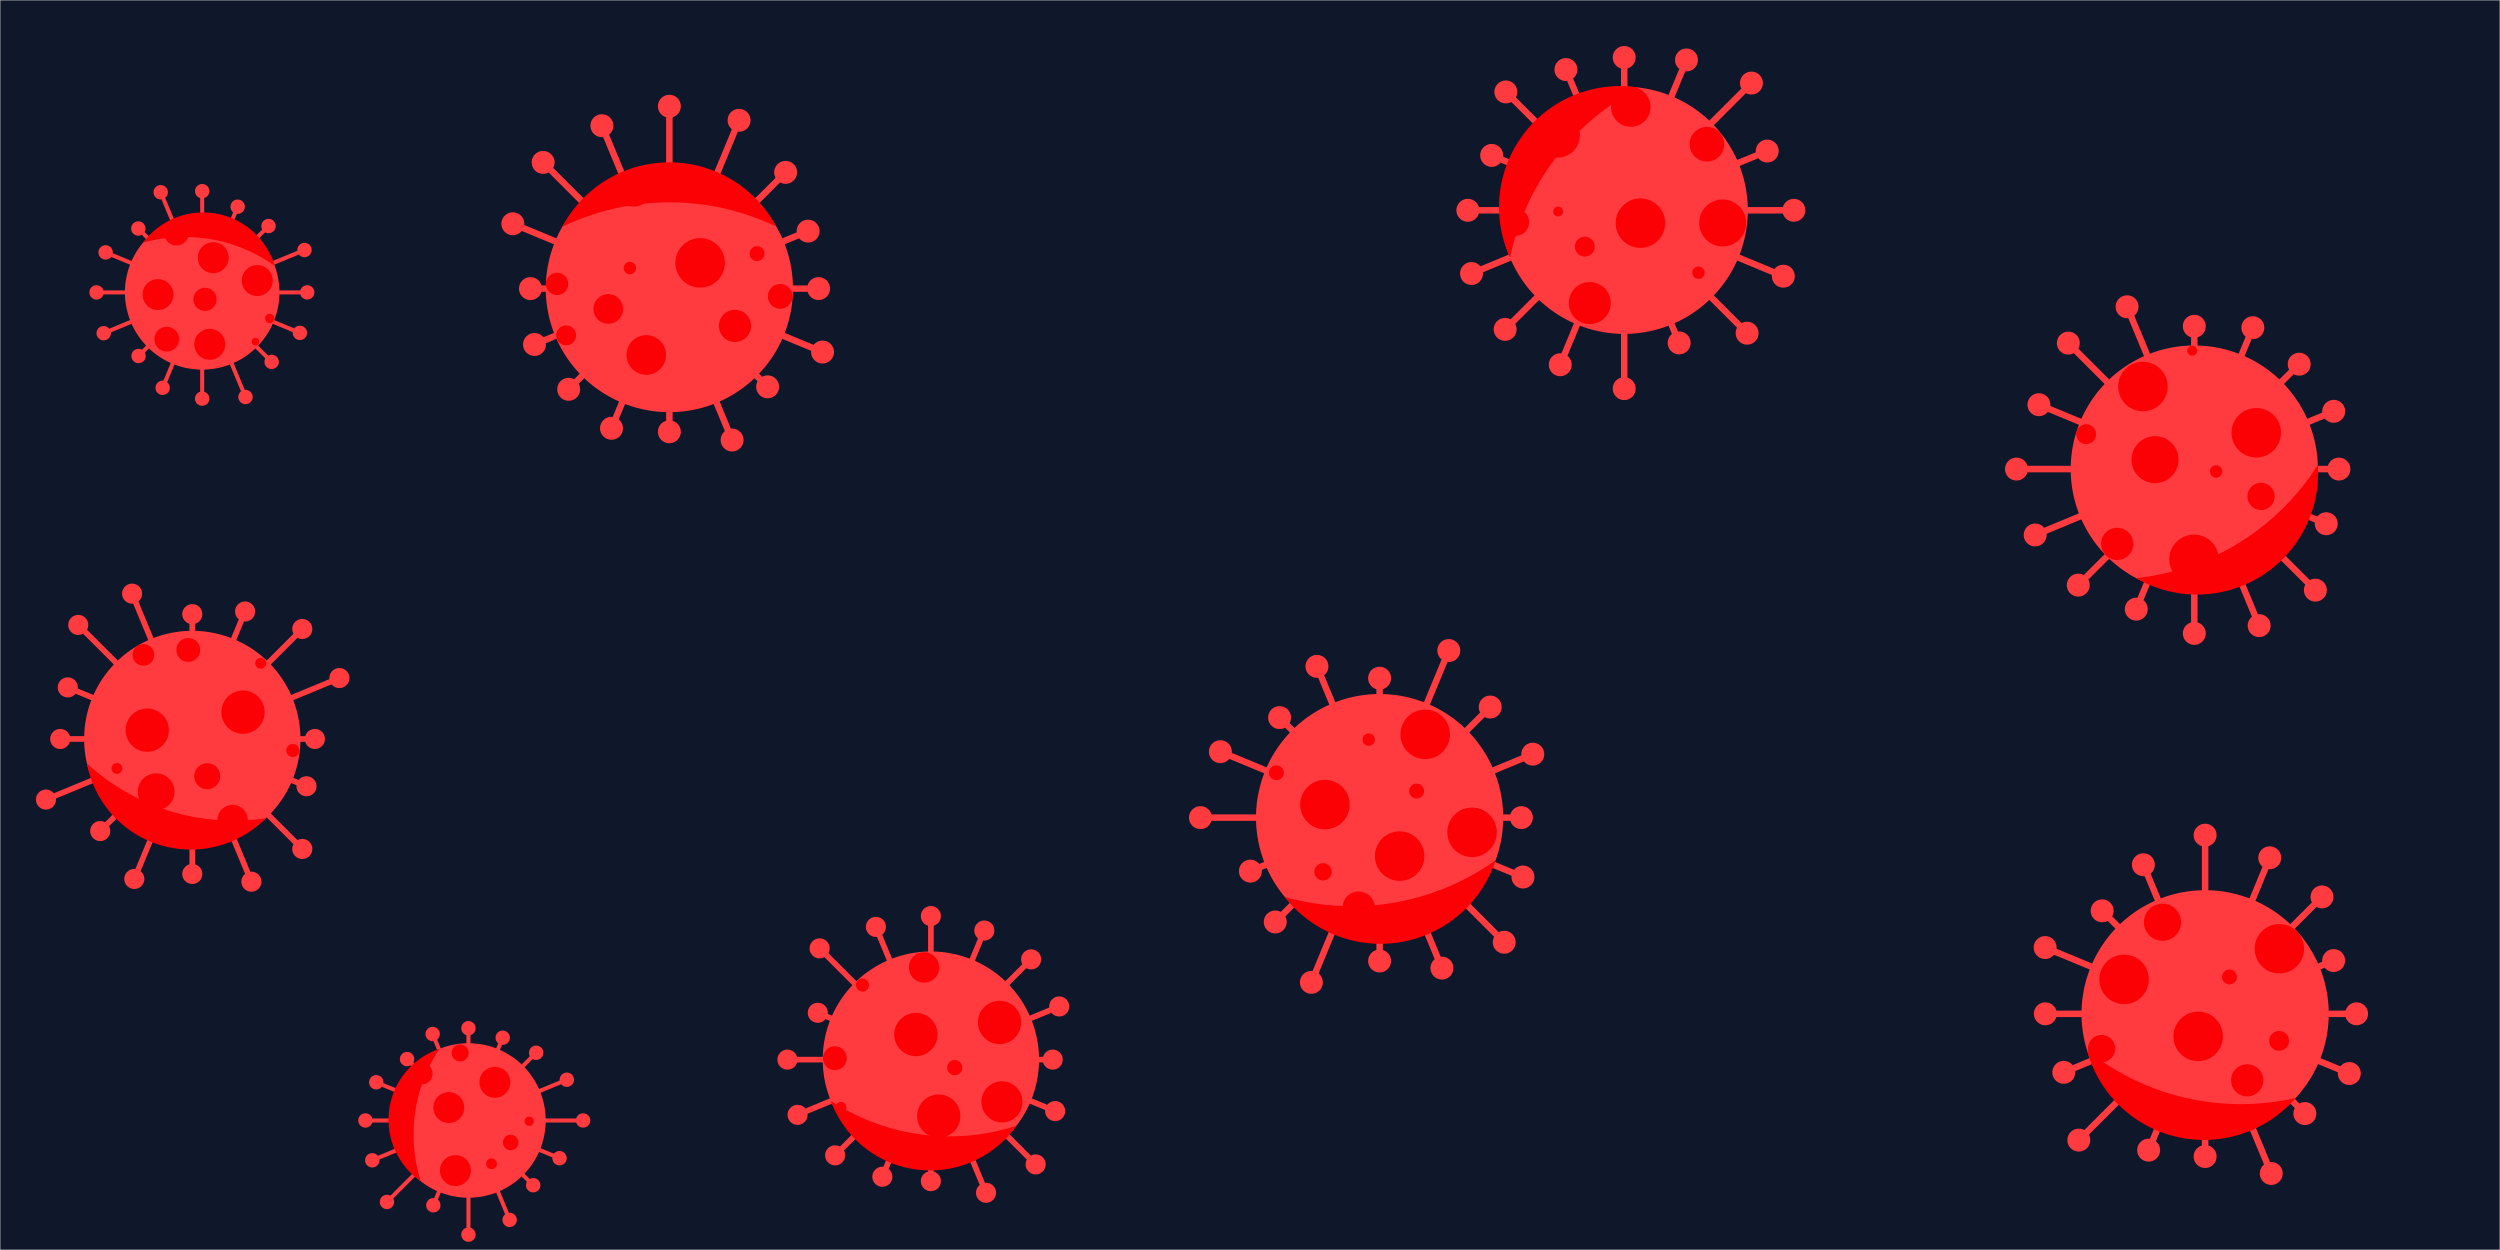 <svg xmlns="http://www.w3.org/2000/svg" version="1.1" xmlns:xlink="http://www.w3.org/1999/xlink" xmlns:svgjs="http://svgjs.dev/svgjs" width="1000" height="500" preserveAspectRatio="none" viewBox="0 0 1000 500"><g mask="url(&quot;#SvgjsMask1004&quot;)" fill="none"><rect width="1000" height="500" x="0" y="0" fill="rgba(15, 23, 42, 1)"></rect><path d="M927.14 186.33L927.14 188.92L935.57 188.92L935.57 186.33zM930.99 187.63 a4.58 4.58 0 1 0 9.16 0 a4.58 4.58 0 1 0 -9.16 0zM923.88 205.35L922.88 207.74L930.01 210.69L931 208.3zM925.92 209.49 a4.58 4.58 0 1 0 9.16 0 a4.58 4.58 0 1 0 -9.16 0zM913.58 221.66L911.75 223.49L925.24 236.98L927.07 235.15zM921.57 236.06 a4.58 4.58 0 1 0 9.16 0 a4.58 4.58 0 1 0 -9.16 0zM897.83 232.79L895.44 233.78L902.46 250.75L904.85 249.76zM899.08 250.25 a4.58 4.58 0 1 0 9.16 0 a4.58 4.58 0 1 0 -9.16 0zM879.01 237.05L876.42 237.05L876.42 253.36L879.01 253.36zM873.14 253.36 a4.58 4.58 0 1 0 9.16 0 a4.58 4.58 0 1 0 -9.16 0zM860 233.78L857.61 232.79L853.31 243.17L855.7 244.16zM849.93 243.66 a4.58 4.58 0 1 0 9.16 0 a4.58 4.58 0 1 0 -9.16 0zM843.69 223.49L841.86 221.66L830.39 233.13L832.22 234.96zM826.72 234.05 a4.58 4.58 0 1 0 9.16 0 a4.58 4.58 0 1 0 -9.16 0zM832.55 207.74L831.56 205.35L813.57 212.8L814.57 215.19zM809.49 213.99 a4.58 4.58 0 1 0 9.16 0 a4.58 4.58 0 1 0 -9.16 0zM828.3 188.92L828.3 186.33L806.59 186.33L806.59 188.92zM802.01 187.63 a4.58 4.58 0 1 0 9.16 0 a4.58 4.58 0 1 0 -9.16 0zM831.56 169.91L832.55 167.52L816.06 160.69L815.07 163.08zM810.99 161.88 a4.58 4.58 0 1 0 9.16 0 a4.58 4.58 0 1 0 -9.16 0zM841.86 153.6L843.69 151.77L828.24 136.32L826.41 138.15zM822.75 137.24 a4.58 4.58 0 1 0 9.16 0 a4.58 4.58 0 1 0 -9.16 0zM857.61 142.46L860 141.47L852.03 122.22L849.63 123.21zM846.25 122.71 a4.58 4.58 0 1 0 9.16 0 a4.58 4.58 0 1 0 -9.16 0zM876.42 138.21L879.01 138.21L879.01 130.51L876.42 130.51zM873.14 130.51 a4.58 4.58 0 1 0 9.16 0 a4.58 4.58 0 1 0 -9.16 0zM895.44 141.47L897.83 142.46L902.34 131.57L899.95 130.58zM896.56 131.08 a4.58 4.58 0 1 0 9.16 0 a4.58 4.58 0 1 0 -9.16 0zM911.75 151.77L913.58 153.6L920.6 146.58L918.77 144.75zM915.1 145.67 a4.58 4.58 0 1 0 9.16 0 a4.58 4.58 0 1 0 -9.16 0zM922.88 167.52L923.88 169.91L933.97 165.73L932.98 163.34zM928.9 164.53 a4.58 4.58 0 1 0 9.16 0 a4.58 4.58 0 1 0 -9.16 0zM828.28 187.63 a49.44 49.44 0 1 0 98.88 0 a49.44 49.44 0 1 0 -98.88 0z" fill="rgba(255, 59, 63, 1)"></path><path d="M927.13 186.02 A48.44 48.44 0 0 1 854.5 231.28M854.5 231.28 A98.88 98.88 0 0 0 927.13 186.02" fill="#fb0005" fill-rule="nonzero"></path><path d="M874.89 140.29 a1.98 1.98 0 1 0 3.96 0 a1.98 1.98 0 1 0 -3.96 0zM867.73 223.74 a9.89 9.89 0 1 0 19.78 0 a9.89 9.89 0 1 0 -19.78 0zM847.27 154.61 a9.89 9.89 0 1 0 19.78 0 a9.89 9.89 0 1 0 -19.78 0zM852.63 183.87 a9.39 9.39 0 1 0 18.78 0 a9.39 9.39 0 1 0 -18.78 0zM892.62 173.1 a9.89 9.89 0 1 0 19.78 0 a9.89 9.89 0 1 0 -19.78 0zM897.54 220.94 a3.96 3.96 0 1 0 7.92 0 a3.96 3.96 0 1 0 -7.92 0zM883.99 188.59 a2.47 2.47 0 1 0 4.94 0 a2.47 2.47 0 1 0 -4.94 0zM898.97 198.57 a5.44 5.44 0 1 0 10.88 0 a5.44 5.44 0 1 0 -10.88 0zM840.43 217.56 a6.43 6.43 0 1 0 12.86 0 a6.43 6.43 0 1 0 -12.86 0zM830.52 173.66 a3.96 3.96 0 1 0 7.92 0 a3.96 3.96 0 1 0 -7.92 0z" fill="#fb0005" fill-rule="nonzero"></path><path d="M317.17 114.15L317.17 116.73L327.44 116.73L327.44 114.15zM322.86 115.44 a4.58 4.58 0 1 0 9.16 0 a4.58 4.58 0 1 0 -9.16 0zM313.9 133.16L312.91 135.55L328.53 142.02L329.52 139.62zM324.44 140.82 a4.58 4.58 0 1 0 9.16 0 a4.58 4.58 0 1 0 -9.16 0zM303.61 149.47L301.78 151.3L306.13 155.66L307.96 153.83zM302.47 154.74 a4.58 4.58 0 1 0 9.16 0 a4.58 4.58 0 1 0 -9.16 0zM287.86 160.6L285.46 161.6L291.64 176.51L294.03 175.52zM288.26 176.01 a4.58 4.58 0 1 0 9.16 0 a4.58 4.58 0 1 0 -9.16 0zM269.04 164.86L266.45 164.86L266.45 172.71L269.04 172.71zM263.17 172.71 a4.58 4.58 0 1 0 9.16 0 a4.58 4.58 0 1 0 -9.16 0zM250.03 161.6L247.64 160.6L243.4 170.82L245.8 171.81zM240.02 171.32 a4.58 4.58 0 1 0 9.16 0 a4.58 4.58 0 1 0 -9.16 0zM233.71 151.3L231.88 149.47L226.55 154.8L228.38 156.63zM222.89 155.72 a4.58 4.58 0 1 0 9.16 0 a4.58 4.58 0 1 0 -9.16 0zM222.58 135.55L221.59 133.16L213.3 136.59L214.29 138.98zM209.22 137.79 a4.58 4.58 0 1 0 9.16 0 a4.58 4.58 0 1 0 -9.16 0zM218.32 116.73L218.32 114.15L212.18 114.15L212.18 116.73zM207.6 115.44 a4.58 4.58 0 1 0 9.16 0 a4.58 4.58 0 1 0 -9.16 0zM221.59 97.72L222.58 95.33L205.64 88.31L204.65 90.7zM200.56 89.51 a4.58 4.58 0 1 0 9.16 0 a4.58 4.58 0 1 0 -9.16 0zM231.88 81.41L233.71 79.58L218.18 64.04L216.35 65.87zM212.68 64.96 a4.58 4.58 0 1 0 9.16 0 a4.58 4.58 0 1 0 -9.16 0zM247.64 70.27L250.03 69.28L241.95 49.79L239.56 50.78zM236.18 50.28 a4.58 4.58 0 1 0 9.16 0 a4.58 4.58 0 1 0 -9.16 0zM266.45 66.02L269.04 66.02L269.04 42.5L266.45 42.5zM263.17 42.5 a4.58 4.58 0 1 0 9.16 0 a4.58 4.58 0 1 0 -9.16 0zM285.46 69.28L287.86 70.27L296.82 48.63L294.43 47.64zM291.05 48.13 a4.58 4.58 0 1 0 9.16 0 a4.58 4.58 0 1 0 -9.16 0zM301.78 79.58L303.61 81.41L315.16 69.85L313.33 68.02zM309.67 68.94 a4.58 4.58 0 1 0 9.16 0 a4.58 4.58 0 1 0 -9.16 0zM312.91 95.33L313.9 97.72L323.73 93.65L322.74 91.26zM318.66 92.45 a4.58 4.58 0 1 0 9.16 0 a4.58 4.58 0 1 0 -9.16 0zM218.31 115.44 a49.44 49.44 0 1 0 98.88 0 a49.44 49.44 0 1 0 -98.88 0z" fill="rgba(255, 59, 63, 1)"></path><path d="M224.93 90.73 A48.44 48.44 0 0 1 310.51 90.62M310.51 90.62 A98.88 98.88 0 0 0 224.93 90.73" fill="#fb0005" fill-rule="nonzero"></path><path d="M270.17 105.14 a9.89 9.89 0 1 0 19.78 0 a9.89 9.89 0 1 0 -19.78 0zM222.5 134.15 a3.96 3.96 0 1 0 7.92 0 a3.96 3.96 0 1 0 -7.92 0zM307.15 118.54 a4.94 4.94 0 1 0 9.88 0 a4.94 4.94 0 1 0 -9.88 0zM246.65 75.72 a6.92 6.92 0 1 0 13.84 0 a6.92 6.92 0 1 0 -13.84 0zM287.56 130.36 a6.43 6.43 0 1 0 12.86 0 a6.43 6.43 0 1 0 -12.86 0zM237.37 123.58 a5.93 5.93 0 1 0 11.86 0 a5.93 5.93 0 1 0 -11.86 0zM249.49 107.23 a2.47 2.47 0 1 0 4.94 0 a2.47 2.47 0 1 0 -4.94 0zM299.85 101.46 a2.97 2.97 0 1 0 5.94 0 a2.97 2.97 0 1 0 -5.94 0zM250.6 141.99 a7.91 7.91 0 1 0 15.82 0 a7.91 7.91 0 1 0 -15.82 0zM218.38 113.56 a4.45 4.45 0 1 0 8.9 0 a4.45 4.45 0 1 0 -8.9 0z" fill="#fb0005" fill-rule="nonzero"></path><path d="M601.26 325.76L601.26 328.34L608.55 328.34L608.55 325.76zM603.97 327.05 a4.58 4.58 0 1 0 9.16 0 a4.58 4.58 0 1 0 -9.16 0zM598 344.77L597.01 347.16L608.69 352L609.68 349.61zM604.61 350.81 a4.58 4.58 0 1 0 9.16 0 a4.58 4.58 0 1 0 -9.16 0zM587.7 361.08L585.87 362.91L600.78 377.82L602.61 375.99zM597.11 376.9 a4.58 4.58 0 1 0 9.16 0 a4.58 4.58 0 1 0 -9.16 0zM571.95 372.22L569.56 373.21L575.58 387.74L577.97 386.75zM572.19 387.24 a4.58 4.58 0 1 0 9.16 0 a4.58 4.58 0 1 0 -9.16 0zM553.14 376.47L550.55 376.47L550.55 384.4L553.14 384.4zM547.26 384.4 a4.58 4.58 0 1 0 9.16 0 a4.58 4.58 0 1 0 -9.16 0zM534.12 373.21L531.73 372.22L523.36 392.44L525.75 393.43zM519.97 392.94 a4.58 4.58 0 1 0 9.16 0 a4.58 4.58 0 1 0 -9.16 0zM517.81 362.91L515.98 361.08L509.18 367.88L511.01 369.71zM505.52 368.79 a4.58 4.58 0 1 0 9.16 0 a4.58 4.58 0 1 0 -9.16 0zM506.68 347.16L505.69 344.77L499.65 347.27L500.64 349.66zM495.57 348.46 a4.58 4.58 0 1 0 9.16 0 a4.58 4.58 0 1 0 -9.16 0zM502.42 328.34L502.42 325.76L480.18 325.76L480.18 328.34zM475.6 327.05 a4.58 4.58 0 1 0 9.16 0 a4.58 4.58 0 1 0 -9.16 0zM505.69 309.33L506.68 306.94L488.64 299.47L487.65 301.86zM483.57 300.67 a4.58 4.58 0 1 0 9.16 0 a4.58 4.58 0 1 0 -9.16 0zM515.98 293.02L517.81 291.19L512.75 286.13L510.92 287.96zM507.25 287.04 a4.58 4.58 0 1 0 9.16 0 a4.58 4.58 0 1 0 -9.16 0zM531.73 281.89L534.12 280.89L527.98 266.06L525.59 267.05zM522.2 266.55 a4.58 4.58 0 1 0 9.16 0 a4.58 4.58 0 1 0 -9.16 0zM550.55 277.63L553.14 277.63L553.14 271.28L550.55 271.28zM547.26 271.28 a4.58 4.58 0 1 0 9.16 0 a4.58 4.58 0 1 0 -9.16 0zM569.56 280.89L571.95 281.89L580.72 260.72L578.33 259.73zM574.94 260.22 a4.58 4.58 0 1 0 9.16 0 a4.58 4.58 0 1 0 -9.16 0zM585.87 291.19L587.7 293.02L597 283.73L595.16 281.9zM591.5 282.81 a4.58 4.58 0 1 0 9.16 0 a4.58 4.58 0 1 0 -9.16 0zM597.01 306.94L598 309.33L613.61 302.87L612.62 300.47zM608.54 301.67 a4.58 4.58 0 1 0 9.16 0 a4.58 4.58 0 1 0 -9.16 0zM502.4 327.05 a49.44 49.44 0 1 0 98.88 0 a49.44 49.44 0 1 0 -98.88 0z" fill="rgba(255, 59, 63, 1)"></path><path d="M598.24 344.12 A48.44 48.44 0 0 1 513.92 358.78M513.92 358.78 A98.88 98.88 0 0 0 598.24 344.12" fill="#fb0005" fill-rule="nonzero"></path><path d="M560.19 293.74 a9.89 9.89 0 1 0 19.78 0 a9.89 9.89 0 1 0 -19.78 0zM578.93 332.92 a9.89 9.89 0 1 0 19.78 0 a9.89 9.89 0 1 0 -19.78 0zM549.97 342.45 a9.89 9.89 0 1 0 19.78 0 a9.89 9.89 0 1 0 -19.78 0zM545.02 295.85 a2.47 2.47 0 1 0 4.94 0 a2.47 2.47 0 1 0 -4.94 0zM537.04 363.04 a6.43 6.43 0 1 0 12.86 0 a6.43 6.43 0 1 0 -12.86 0zM525.75 348.73 a3.46 3.46 0 1 0 6.92 0 a3.46 3.46 0 1 0 -6.92 0zM520.08 321.84 a9.89 9.89 0 1 0 19.78 0 a9.89 9.89 0 1 0 -19.78 0zM563.68 316.43 a2.97 2.97 0 1 0 5.94 0 a2.97 2.97 0 1 0 -5.94 0zM507.6 309.11 a2.97 2.97 0 1 0 5.94 0 a2.97 2.97 0 1 0 -5.94 0zM579 361.84 a2.97 2.97 0 1 0 5.94 0 a2.97 2.97 0 1 0 -5.94 0z" fill="#fb0005" fill-rule="nonzero"></path><path d="M699.11 82.82L699.11 85.41L717.55 85.41L717.55 82.82zM712.97 84.12 a4.58 4.58 0 1 0 9.16 0 a4.58 4.58 0 1 0 -9.16 0zM695.84 101.83L694.85 104.22L712.84 111.68L713.83 109.28zM708.75 110.48 a4.58 4.58 0 1 0 9.16 0 a4.58 4.58 0 1 0 -9.16 0zM685.55 118.15L683.72 119.98L697.93 134.19L699.76 132.36zM694.26 133.28 a4.58 4.58 0 1 0 9.16 0 a4.58 4.58 0 1 0 -9.16 0zM669.79 129.28L667.4 130.27L670.46 137.66L672.85 136.67zM667.08 137.17 a4.58 4.58 0 1 0 9.16 0 a4.58 4.58 0 1 0 -9.16 0zM650.98 133.54L648.39 133.54L648.39 155.45L650.98 155.45zM645.1 155.45 a4.58 4.58 0 1 0 9.16 0 a4.58 4.58 0 1 0 -9.16 0zM631.97 130.27L629.57 129.28L622.9 145.39L625.29 146.38zM619.52 145.89 a4.58 4.58 0 1 0 9.16 0 a4.58 4.58 0 1 0 -9.16 0zM615.65 119.98L613.82 118.15L601.14 130.83L602.97 132.66zM597.47 131.75 a4.58 4.58 0 1 0 9.16 0 a4.58 4.58 0 1 0 -9.16 0zM604.52 104.22L603.53 101.83L588.12 108.22L589.11 110.61zM584.03 109.41 a4.58 4.58 0 1 0 9.16 0 a4.58 4.58 0 1 0 -9.16 0zM600.26 85.41L600.26 82.82L587.14 82.82L587.14 85.41zM582.56 84.12 a4.58 4.58 0 1 0 9.16 0 a4.58 4.58 0 1 0 -9.16 0zM603.53 66.4L604.52 64.01L597.16 60.96L596.17 63.35zM592.09 62.16 a4.58 4.58 0 1 0 9.16 0 a4.58 4.58 0 1 0 -9.16 0zM613.82 50.08L615.65 48.25L603.25 35.85L601.42 37.68zM597.75 36.77 a4.58 4.58 0 1 0 9.16 0 a4.58 4.58 0 1 0 -9.16 0zM629.57 38.95L631.97 37.96L627.56 27.33L625.17 28.32zM621.79 27.82 a4.58 4.58 0 1 0 9.16 0 a4.58 4.58 0 1 0 -9.16 0zM648.39 34.69L650.98 34.69L650.98 23L648.39 23zM645.1 23 a4.58 4.58 0 1 0 9.16 0 a4.58 4.58 0 1 0 -9.16 0zM667.4 37.96L669.79 38.95L675.79 24.47L673.4 23.48zM670.01 23.98 a4.58 4.58 0 1 0 9.16 0 a4.58 4.58 0 1 0 -9.16 0zM683.72 48.25L685.55 50.08L701.48 34.14L699.65 32.31zM695.99 33.23 a4.58 4.58 0 1 0 9.16 0 a4.58 4.58 0 1 0 -9.16 0zM694.85 64.01L695.84 66.4L707.39 61.61L706.4 59.22zM702.31 60.42 a4.58 4.58 0 1 0 9.16 0 a4.58 4.58 0 1 0 -9.16 0zM600.24 84.12 a49.44 49.44 0 1 0 98.88 0 a49.44 49.44 0 1 0 -98.88 0z" fill="rgba(255, 59, 63, 1)"></path><path d="M604.03 103.08 A48.44 48.44 0 0 1 655.98 35.08M655.98 35.08 A98.88 98.88 0 0 0 604.03 103.08" fill="#fb0005" fill-rule="nonzero"></path><path d="M646.28 89.26 a9.89 9.89 0 1 0 19.78 0 a9.89 9.89 0 1 0 -19.78 0zM675.84 57.69 a6.92 6.92 0 1 0 13.84 0 a6.92 6.92 0 1 0 -13.84 0zM644.41 42.79 a7.91 7.91 0 1 0 15.82 0 a7.91 7.91 0 1 0 -15.82 0zM614.16 54.13 a8.9 8.9 0 1 0 17.8 0 a8.9 8.9 0 1 0 -17.8 0zM629.97 98.65 a3.96 3.96 0 1 0 7.92 0 a3.96 3.96 0 1 0 -7.92 0zM627.51 121.24 a8.4 8.4 0 1 0 16.8 0 a8.4 8.4 0 1 0 -16.8 0zM679.69 89.19 a9.39 9.39 0 1 0 18.78 0 a9.39 9.39 0 1 0 -18.78 0zM676.91 109.09 a2.47 2.47 0 1 0 4.94 0 a2.47 2.47 0 1 0 -4.94 0zM600.76 88.9 a5.44 5.44 0 1 0 10.88 0 a5.44 5.44 0 1 0 -10.88 0zM621.29 84.61 a1.98 1.98 0 1 0 3.96 0 a1.98 1.98 0 1 0 -3.96 0z" fill="#fb0005" fill-rule="nonzero"></path><path d="M120.16 294.46L120.16 296.73L125.96 296.73L125.96 294.46zM121.95 295.59 a4.01 4.01 0 1 0 8.02 0 a4.01 4.01 0 1 0 -8.02 0zM117.3 311.1L116.44 313.19L122.16 315.56L123.03 313.47zM118.59 314.51 a4.01 4.01 0 1 0 8.02 0 a4.01 4.01 0 1 0 -8.02 0zM108.3 325.37L106.7 326.97L120.12 340.39L121.72 338.79zM116.91 339.59 a4.01 4.01 0 1 0 8.02 0 a4.01 4.01 0 1 0 -8.02 0zM94.51 335.11L92.42 335.98L99.51 353.11L101.61 352.24zM96.55 352.68 a4.01 4.01 0 1 0 8.02 0 a4.01 4.01 0 1 0 -8.02 0zM78.05 338.84L75.78 338.84L75.78 349.58L78.05 349.58zM72.91 349.58 a4.01 4.01 0 1 0 8.02 0 a4.01 4.01 0 1 0 -8.02 0zM61.41 335.98L59.32 335.11L52.69 351.13L54.78 352zM49.72 351.57 a4.01 4.01 0 1 0 8.02 0 a4.01 4.01 0 1 0 -8.02 0zM47.14 326.97L45.54 325.37L39.29 331.62L40.89 333.22zM36.08 332.42 a4.01 4.01 0 1 0 8.02 0 a4.01 4.01 0 1 0 -8.02 0zM37.4 313.19L36.53 311.1L17.96 318.79L18.83 320.88zM14.38 319.83 a4.01 4.01 0 1 0 8.02 0 a4.01 4.01 0 1 0 -8.02 0zM33.67 296.73L33.67 294.46L24.09 294.46L24.09 296.73zM20.08 295.59 a4.01 4.01 0 1 0 8.02 0 a4.01 4.01 0 1 0 -8.02 0zM36.53 280.09L37.4 278L27.55 273.92L26.68 276.01zM23.1 274.96 a4.01 4.01 0 1 0 8.02 0 a4.01 4.01 0 1 0 -8.02 0zM45.54 265.81L47.14 264.21L32.1 249.17L30.5 250.77zM27.29 249.97 a4.01 4.01 0 1 0 8.02 0 a4.01 4.01 0 1 0 -8.02 0zM59.32 256.07L61.41 255.21L53.88 237.02L51.79 237.89zM48.83 237.46 a4.01 4.01 0 1 0 8.02 0 a4.01 4.01 0 1 0 -8.02 0zM75.78 252.35L78.05 252.35L78.05 245.66L75.78 245.66zM72.91 245.66 a4.01 4.01 0 1 0 8.02 0 a4.01 4.01 0 1 0 -8.02 0zM92.42 255.21L94.51 256.07L99.09 245.03L96.99 244.17zM94.03 244.6 a4.01 4.01 0 1 0 8.02 0 a4.01 4.01 0 1 0 -8.02 0zM106.7 264.21L108.3 265.81L121.72 252.39L120.12 250.79zM116.91 251.59 a4.01 4.01 0 1 0 8.02 0 a4.01 4.01 0 1 0 -8.02 0zM116.44 278L117.3 280.09L136.2 272.26L135.33 270.17zM131.75 271.22 a4.01 4.01 0 1 0 8.02 0 a4.01 4.01 0 1 0 -8.02 0zM33.66 295.59 a43.26 43.26 0 1 0 86.52 0 a43.26 43.26 0 1 0 -86.52 0z" fill="rgba(255, 59, 63, 1)"></path><path d="M106.39 327.26 A42.26 42.26 0 0 1 34.78 305.38M34.78 305.38 A86.52 86.52 0 0 0 106.39 327.26" fill="#fb0005" fill-rule="nonzero"></path><path d="M114.53 300.18 a2.6 2.6 0 1 0 5.2 0 a2.6 2.6 0 1 0 -5.2 0zM88.56 284.86 a8.65 8.65 0 1 0 17.3 0 a8.65 8.65 0 1 0 -17.3 0zM53.03 261.95 a4.33 4.33 0 1 0 8.66 0 a4.33 4.33 0 1 0 -8.66 0zM50.24 292.06 a8.65 8.65 0 1 0 17.3 0 a8.65 8.65 0 1 0 -17.3 0zM55.1 316.7 a7.35 7.35 0 1 0 14.7 0 a7.35 7.35 0 1 0 -14.7 0zM77.71 310.49 a5.19 5.19 0 1 0 10.38 0 a5.19 5.19 0 1 0 -10.38 0zM86.97 328.02 a6.06 6.06 0 1 0 12.12 0 a6.06 6.06 0 1 0 -12.12 0zM70.55 259.99 a4.76 4.76 0 1 0 9.52 0 a4.76 4.76 0 1 0 -9.52 0zM102.11 265.3 a2.16 2.16 0 1 0 4.32 0 a2.16 2.16 0 1 0 -4.32 0zM44.62 307.4 a2.16 2.16 0 1 0 4.32 0 a2.16 2.16 0 1 0 -4.32 0z" fill="#fb0005" fill-rule="nonzero"></path><path d="M415.59 422.72L415.59 424.98L421.08 424.98L421.08 422.72zM417.07 423.85 a4.01 4.01 0 1 0 8.02 0 a4.01 4.01 0 1 0 -8.02 0zM412.73 439.35L411.87 441.45L421.62 445.49L422.49 443.39zM418.05 444.44 a4.01 4.01 0 1 0 8.02 0 a4.01 4.01 0 1 0 -8.02 0zM403.73 453.63L402.13 455.23L413.46 466.56L415.06 464.96zM410.25 465.76 a4.01 4.01 0 1 0 8.02 0 a4.01 4.01 0 1 0 -8.02 0zM389.94 463.37L387.85 464.24L393.36 477.54L395.45 476.67zM390.4 477.11 a4.01 4.01 0 1 0 8.02 0 a4.01 4.01 0 1 0 -8.02 0zM373.48 467.09L371.22 467.09L371.22 472.46L373.48 472.46zM368.34 472.46 a4.01 4.01 0 1 0 8.02 0 a4.01 4.01 0 1 0 -8.02 0zM356.84 464.24L354.75 463.37L351.89 470.28L353.98 471.15zM348.93 470.71 a4.01 4.01 0 1 0 8.02 0 a4.01 4.01 0 1 0 -8.02 0zM342.57 455.23L340.97 453.63L333.25 461.34L334.85 462.94zM330.04 462.14 a4.01 4.01 0 1 0 8.02 0 a4.01 4.01 0 1 0 -8.02 0zM332.83 441.45L331.96 439.35L318.59 444.89L319.46 446.98zM315.02 445.94 a4.01 4.01 0 1 0 8.02 0 a4.01 4.01 0 1 0 -8.02 0zM329.1 424.98L329.1 422.72L314.97 422.72L314.97 424.98zM310.96 423.85 a4.01 4.01 0 1 0 8.02 0 a4.01 4.01 0 1 0 -8.02 0zM331.96 408.35L332.83 406.25L327.55 404.07L326.69 406.16zM323.11 405.12 a4.01 4.01 0 1 0 8.02 0 a4.01 4.01 0 1 0 -8.02 0zM340.97 394.07L342.57 392.47L328.65 378.55L327.04 380.15zM323.84 379.35 a4.01 4.01 0 1 0 8.02 0 a4.01 4.01 0 1 0 -8.02 0zM354.75 384.33L356.84 383.46L351.4 370.33L349.31 371.19zM346.35 370.76 a4.01 4.01 0 1 0 8.02 0 a4.01 4.01 0 1 0 -8.02 0zM371.22 380.6L373.48 380.6L373.48 366.43L371.22 366.43zM368.34 366.43 a4.01 4.01 0 1 0 8.02 0 a4.01 4.01 0 1 0 -8.02 0zM387.85 383.46L389.94 384.33L394.78 372.65L392.69 371.79zM389.72 372.22 a4.01 4.01 0 1 0 8.02 0 a4.01 4.01 0 1 0 -8.02 0zM402.13 392.47L403.73 394.07L413.25 384.55L411.65 382.95zM408.44 383.75 a4.01 4.01 0 1 0 8.02 0 a4.01 4.01 0 1 0 -8.02 0zM411.87 406.25L412.73 408.35L424.13 403.63L423.26 401.54zM419.68 402.58 a4.01 4.01 0 1 0 8.02 0 a4.01 4.01 0 1 0 -8.02 0zM329.09 423.85 a43.26 43.26 0 1 0 86.52 0 a43.26 43.26 0 1 0 -86.52 0z" fill="rgba(255, 59, 63, 1)"></path><path d="M406.57 450.32 A42.26 42.26 0 0 1 332.35 440.33M332.35 440.33 A86.52 86.52 0 0 0 406.57 450.32" fill="#fb0005" fill-rule="nonzero"></path><path d="M334.26 442.95 a2.16 2.16 0 1 0 4.32 0 a2.16 2.16 0 1 0 -4.32 0zM357.71 413.81 a8.65 8.65 0 1 0 17.3 0 a8.65 8.65 0 1 0 -17.3 0zM391.16 408.97 a8.65 8.65 0 1 0 17.3 0 a8.65 8.65 0 1 0 -17.3 0zM366.83 446.44 a8.65 8.65 0 1 0 17.3 0 a8.65 8.65 0 1 0 -17.3 0zM329.19 423.27 a4.76 4.76 0 1 0 9.52 0 a4.76 4.76 0 1 0 -9.52 0zM342.4 394.04 a2.6 2.6 0 1 0 5.2 0 a2.6 2.6 0 1 0 -5.2 0zM354.64 456.56 a3.03 3.03 0 1 0 6.06 0 a3.03 3.03 0 1 0 -6.06 0zM392.57 440.75 a8.22 8.22 0 1 0 16.44 0 a8.22 8.22 0 1 0 -16.44 0zM363.58 386.99 a6.06 6.06 0 1 0 12.12 0 a6.06 6.06 0 1 0 -12.12 0zM378.87 427.05 a3.03 3.03 0 1 0 6.06 0 a3.03 3.03 0 1 0 -6.06 0z" fill="#fb0005" fill-rule="nonzero"></path><path d="M931.47 404.23L931.47 406.82L942.64 406.82L942.64 404.23zM938.06 405.52 a4.58 4.58 0 1 0 9.16 0 a4.58 4.58 0 1 0 -9.16 0zM928.2 423.24L927.21 425.63L939.23 430.61L940.22 428.22zM935.15 429.41 a4.58 4.58 0 1 0 9.16 0 a4.58 4.58 0 1 0 -9.16 0zM917.91 439.55L916.08 441.39L921.04 446.34L922.87 444.51zM917.37 445.43 a4.58 4.58 0 1 0 9.16 0 a4.58 4.58 0 1 0 -9.16 0zM902.16 450.69L899.77 451.68L907.31 469.89L909.7 468.9zM903.92 469.39 a4.58 4.58 0 1 0 9.16 0 a4.58 4.58 0 1 0 -9.16 0zM883.34 454.95L880.75 454.95L880.75 462.61L883.34 462.61zM877.47 462.61 a4.58 4.58 0 1 0 9.16 0 a4.58 4.58 0 1 0 -9.16 0zM864.33 451.68L861.94 450.69L858.26 459.57L860.65 460.56zM854.88 460.06 a4.58 4.58 0 1 0 9.16 0 a4.58 4.58 0 1 0 -9.16 0zM848.02 441.39L846.19 439.55L830.61 455.13L832.44 456.96zM826.95 456.04 a4.58 4.58 0 1 0 9.16 0 a4.58 4.58 0 1 0 -9.16 0zM836.88 425.63L835.89 423.24L825.03 427.74L826.02 430.13zM820.94 428.94 a4.58 4.58 0 1 0 9.16 0 a4.58 4.58 0 1 0 -9.16 0zM832.62 406.82L832.62 404.23L818.14 404.23L818.14 406.82zM813.56 405.52 a4.58 4.58 0 1 0 9.16 0 a4.58 4.58 0 1 0 -9.16 0zM835.89 387.8L836.88 385.41L818.55 377.82L817.56 380.21zM813.48 379.02 a4.58 4.58 0 1 0 9.16 0 a4.58 4.58 0 1 0 -9.16 0zM846.19 371.49L848.02 369.66L841.77 363.42L839.94 365.25zM836.28 364.33 a4.58 4.58 0 1 0 9.16 0 a4.58 4.58 0 1 0 -9.16 0zM861.94 360.36L864.33 359.37L858.54 345.4L856.15 346.39zM852.77 345.89 a4.58 4.58 0 1 0 9.16 0 a4.58 4.58 0 1 0 -9.16 0zM880.75 356.1L883.34 356.1L883.34 334.07L880.75 334.07zM877.47 334.07 a4.58 4.58 0 1 0 9.16 0 a4.58 4.58 0 1 0 -9.16 0zM899.77 359.37L902.16 360.36L909.09 343.62L906.7 342.63zM903.32 343.12 a4.58 4.58 0 1 0 9.16 0 a4.58 4.58 0 1 0 -9.16 0zM916.08 369.66L917.91 371.49L929.72 359.68L927.89 357.85zM924.22 358.77 a4.58 4.58 0 1 0 9.16 0 a4.58 4.58 0 1 0 -9.16 0zM927.21 385.41L928.2 387.8L933.96 385.42L932.97 383.03zM928.88 384.23 a4.58 4.58 0 1 0 9.16 0 a4.58 4.58 0 1 0 -9.16 0zM832.61 405.52 a49.44 49.44 0 1 0 98.88 0 a49.44 49.44 0 1 0 -98.88 0z" fill="rgba(255, 59, 63, 1)"></path><path d="M918.24 439.21 A48.44 48.44 0 0 1 834.81 420.12M834.81 420.12 A98.88 98.88 0 0 0 918.24 439.21" fill="#fb0005" fill-rule="nonzero"></path><path d="M869.38 414.57 a9.89 9.89 0 1 0 19.78 0 a9.89 9.89 0 1 0 -19.78 0zM835.19 419.44 a5.44 5.44 0 1 0 10.88 0 a5.44 5.44 0 1 0 -10.88 0zM892.44 432.14 a6.43 6.43 0 1 0 12.86 0 a6.43 6.43 0 1 0 -12.86 0zM901.86 379.5 a9.89 9.89 0 1 0 19.78 0 a9.89 9.89 0 1 0 -19.78 0zM839.75 391.76 a9.89 9.89 0 1 0 19.78 0 a9.89 9.89 0 1 0 -19.78 0zM880.74 451.41 a3.46 3.46 0 1 0 6.92 0 a3.46 3.46 0 1 0 -6.92 0zM857.57 368.9 a7.42 7.42 0 1 0 14.84 0 a7.42 7.42 0 1 0 -14.84 0zM850.95 442.17 a3.46 3.46 0 1 0 6.92 0 a3.46 3.46 0 1 0 -6.92 0zM907.68 416.35 a3.96 3.96 0 1 0 7.92 0 a3.96 3.96 0 1 0 -7.92 0zM888.84 390.78 a2.97 2.97 0 1 0 5.94 0 a2.97 2.97 0 1 0 -5.94 0z" fill="#fb0005" fill-rule="nonzero"></path><path d="M218.27 447.38L218.27 449L233.24 449L233.24 447.38zM230.37 448.19 a2.87 2.87 0 1 0 5.74 0 a2.87 2.87 0 1 0 -5.74 0zM216.23 459.26L215.61 460.76L223.5 464.02L224.12 462.53zM220.94 463.28 a2.87 2.87 0 1 0 5.74 0 a2.87 2.87 0 1 0 -5.74 0zM209.8 469.46L208.65 470.6L212.71 474.66L213.86 473.52zM210.41 474.09 a2.87 2.87 0 1 0 5.74 0 a2.87 2.87 0 1 0 -5.74 0zM199.95 476.42L198.46 477.04L203.11 488.26L204.6 487.64zM200.98 487.95 a2.87 2.87 0 1 0 5.74 0 a2.87 2.87 0 1 0 -5.74 0zM188.19 479.08L186.57 479.08L186.57 493.86L188.19 493.86zM184.51 493.86 a2.87 2.87 0 1 0 5.74 0 a2.87 2.87 0 1 0 -5.74 0zM176.31 477.04L174.82 476.42L172.58 481.8L174.08 482.42zM170.46 482.11 a2.87 2.87 0 1 0 5.74 0 a2.87 2.87 0 1 0 -5.74 0zM166.11 470.6L164.97 469.46L154.21 480.21L155.36 481.36zM151.92 480.78 a2.87 2.87 0 1 0 5.74 0 a2.87 2.87 0 1 0 -5.74 0zM159.16 460.76L158.54 459.26L148.6 463.38L149.22 464.87zM146.04 464.12 a2.87 2.87 0 1 0 5.74 0 a2.87 2.87 0 1 0 -5.74 0zM156.49 449L156.49 447.38L146.17 447.38L146.17 449zM143.3 448.19 a2.87 2.87 0 1 0 5.74 0 a2.87 2.87 0 1 0 -5.74 0zM158.54 437.11L159.16 435.62L150.81 432.16L150.19 433.66zM147.63 432.91 a2.87 2.87 0 1 0 5.74 0 a2.87 2.87 0 1 0 -5.74 0zM164.97 426.92L166.11 425.77L163.4 423.06L162.25 424.2zM159.96 423.63 a2.87 2.87 0 1 0 5.74 0 a2.87 2.87 0 1 0 -5.74 0zM174.82 419.96L176.31 419.34L173.8 413.29L172.31 413.91zM170.19 413.6 a2.87 2.87 0 1 0 5.74 0 a2.87 2.87 0 1 0 -5.74 0zM186.57 417.3L188.19 417.3L188.19 411.3L186.57 411.3zM184.51 411.3 a2.87 2.87 0 1 0 5.74 0 a2.87 2.87 0 1 0 -5.74 0zM198.46 419.34L199.95 419.96L201.84 415.4L200.35 414.78zM198.22 415.09 a2.87 2.87 0 1 0 5.74 0 a2.87 2.87 0 1 0 -5.74 0zM208.65 425.77L209.8 426.92L215.04 421.67L213.9 420.53zM211.6 421.1 a2.87 2.87 0 1 0 5.74 0 a2.87 2.87 0 1 0 -5.74 0zM215.61 435.62L216.23 437.11L227.03 432.64L226.41 431.15zM223.85 431.89 a2.87 2.87 0 1 0 5.74 0 a2.87 2.87 0 1 0 -5.74 0zM156.48 448.19 a30.9 30.9 0 1 0 61.8 0 a30.9 30.9 0 1 0 -61.8 0z" fill="rgba(255, 59, 63, 1)"></path><path d="M168.33 472.51 A29.9 29.9 0 0 1 175.79 419.55M175.79 419.55 A61.8 61.8 0 0 0 168.33 472.51" fill="#fb0005" fill-rule="nonzero"></path><path d="M164.38 429.45 a4.33 4.33 0 1 0 8.66 0 a4.33 4.33 0 1 0 -8.66 0zM175.98 468.24 a6.18 6.18 0 1 0 12.36 0 a6.18 6.18 0 1 0 -12.36 0zM180.67 421.19 a3.4 3.4 0 1 0 6.8 0 a3.4 3.4 0 1 0 -6.8 0zM191.78 432.93 a6.18 6.18 0 1 0 12.36 0 a6.18 6.18 0 1 0 -12.36 0zM194.44 465.51 a2.16 2.16 0 1 0 4.32 0 a2.16 2.16 0 1 0 -4.32 0zM156.97 452.87 a4.02 4.02 0 1 0 8.04 0 a4.02 4.02 0 1 0 -8.04 0zM173.33 443.03 a6.18 6.18 0 1 0 12.36 0 a6.18 6.18 0 1 0 -12.36 0zM159.13 440.41 a2.16 2.16 0 1 0 4.32 0 a2.16 2.16 0 1 0 -4.32 0zM201.18 456.99 a3.09 3.09 0 1 0 6.18 0 a3.09 3.09 0 1 0 -6.18 0zM209.84 448.5 a1.85 1.85 0 1 0 3.7 0 a1.85 1.85 0 1 0 -3.7 0z" fill="#fb0005" fill-rule="nonzero"></path><path d="M111.76 116.15L111.76 117.77L122.89 117.77L122.89 116.15zM120.02 116.96 a2.87 2.87 0 1 0 5.74 0 a2.87 2.87 0 1 0 -5.74 0zM109.72 128.03L109.1 129.53L119.65 133.9L120.27 132.4zM117.09 133.15 a2.87 2.87 0 1 0 5.74 0 a2.87 2.87 0 1 0 -5.74 0zM103.29 138.23L102.14 139.38L108.09 145.32L109.23 144.18zM105.79 144.75 a2.87 2.87 0 1 0 5.74 0 a2.87 2.87 0 1 0 -5.74 0zM93.44 145.19L91.95 145.81L97.46 159.11L98.95 158.49zM95.33 158.8 a2.87 2.87 0 1 0 5.74 0 a2.87 2.87 0 1 0 -5.74 0zM81.68 147.85L80.06 147.85L80.06 159.45L81.68 159.45zM78 159.45 a2.87 2.87 0 1 0 5.74 0 a2.87 2.87 0 1 0 -5.74 0zM69.8 145.81L68.3 145.19L64.32 154.81L65.81 155.43zM62.2 155.12 a2.87 2.87 0 1 0 5.74 0 a2.87 2.87 0 1 0 -5.74 0zM59.6 139.38L58.46 138.23L54.86 141.83L56 142.97zM52.56 142.4 a2.87 2.87 0 1 0 5.74 0 a2.87 2.87 0 1 0 -5.74 0zM52.64 129.53L52.02 128.03L41.16 132.54L41.78 134.03zM38.6 133.28 a2.87 2.87 0 1 0 5.74 0 a2.87 2.87 0 1 0 -5.74 0zM49.98 117.77L49.98 116.15L38.62 116.15L38.62 117.77zM35.75 116.96 a2.87 2.87 0 1 0 5.74 0 a2.87 2.87 0 1 0 -5.74 0zM52.02 105.89L52.64 104.39L42.55 100.21L41.93 101.7zM39.37 100.96 a2.87 2.87 0 1 0 5.74 0 a2.87 2.87 0 1 0 -5.74 0zM58.46 95.69L59.6 94.55L55.89 90.83L54.75 91.98zM52.45 91.41 a2.87 2.87 0 1 0 5.74 0 a2.87 2.87 0 1 0 -5.74 0zM68.3 88.73L69.8 88.11L65.03 76.59L63.53 77.21zM61.41 76.9 a2.87 2.87 0 1 0 5.74 0 a2.87 2.87 0 1 0 -5.74 0zM80.06 86.07L81.68 86.07L81.68 76.47L80.06 76.47zM78 76.47 a2.87 2.87 0 1 0 5.74 0 a2.87 2.87 0 1 0 -5.74 0zM91.95 88.11L93.44 88.73L95.82 82.99L94.33 82.37zM92.2 82.68 a2.87 2.87 0 1 0 5.74 0 a2.87 2.87 0 1 0 -5.74 0zM102.14 94.55L103.29 95.69L107.98 91L106.84 89.85zM104.54 90.42 a2.87 2.87 0 1 0 5.74 0 a2.87 2.87 0 1 0 -5.74 0zM109.1 104.39L109.72 105.89L122.11 100.76L121.49 99.26zM118.93 100.01 a2.87 2.87 0 1 0 5.74 0 a2.87 2.87 0 1 0 -5.74 0zM49.97 116.96 a30.9 30.9 0 1 0 61.8 0 a30.9 30.9 0 1 0 -61.8 0z" fill="rgba(255, 59, 63, 1)"></path><path d="M57.22 97.08 A29.9 29.9 0 0 1 109.9 106.36M109.9 106.36 A61.8 61.8 0 0 0 57.22 97.08" fill="#fb0005" fill-rule="nonzero"></path><path d="M57.01 117.83 a6.18 6.18 0 1 0 12.36 0 a6.18 6.18 0 1 0 -12.36 0zM79.12 103.07 a6.18 6.18 0 1 0 12.36 0 a6.18 6.18 0 1 0 -12.36 0zM77.73 137.73 a6.18 6.18 0 1 0 12.36 0 a6.18 6.18 0 1 0 -12.36 0zM61.77 135.68 a4.94 4.94 0 1 0 9.88 0 a4.94 4.94 0 1 0 -9.88 0zM77.37 119.76 a4.63 4.63 0 1 0 9.26 0 a4.63 4.63 0 1 0 -9.26 0zM65.65 93.25 a4.94 4.94 0 1 0 9.88 0 a4.94 4.94 0 1 0 -9.88 0zM96.72 112.23 a6.18 6.18 0 1 0 12.36 0 a6.18 6.18 0 1 0 -12.36 0zM100.68 136.68 a1.54 1.54 0 1 0 3.08 0 a1.54 1.54 0 1 0 -3.08 0zM106.05 127.38 a1.85 1.85 0 1 0 3.7 0 a1.85 1.85 0 1 0 -3.7 0zM98.84 98.71 a1.24 1.24 0 1 0 2.48 0 a1.24 1.24 0 1 0 -2.48 0z" fill="#fb0005" fill-rule="nonzero"></path></g><defs><mask id="SvgjsMask1004"><rect width="1000" height="500" fill="#ffffff"></rect></mask></defs></svg>